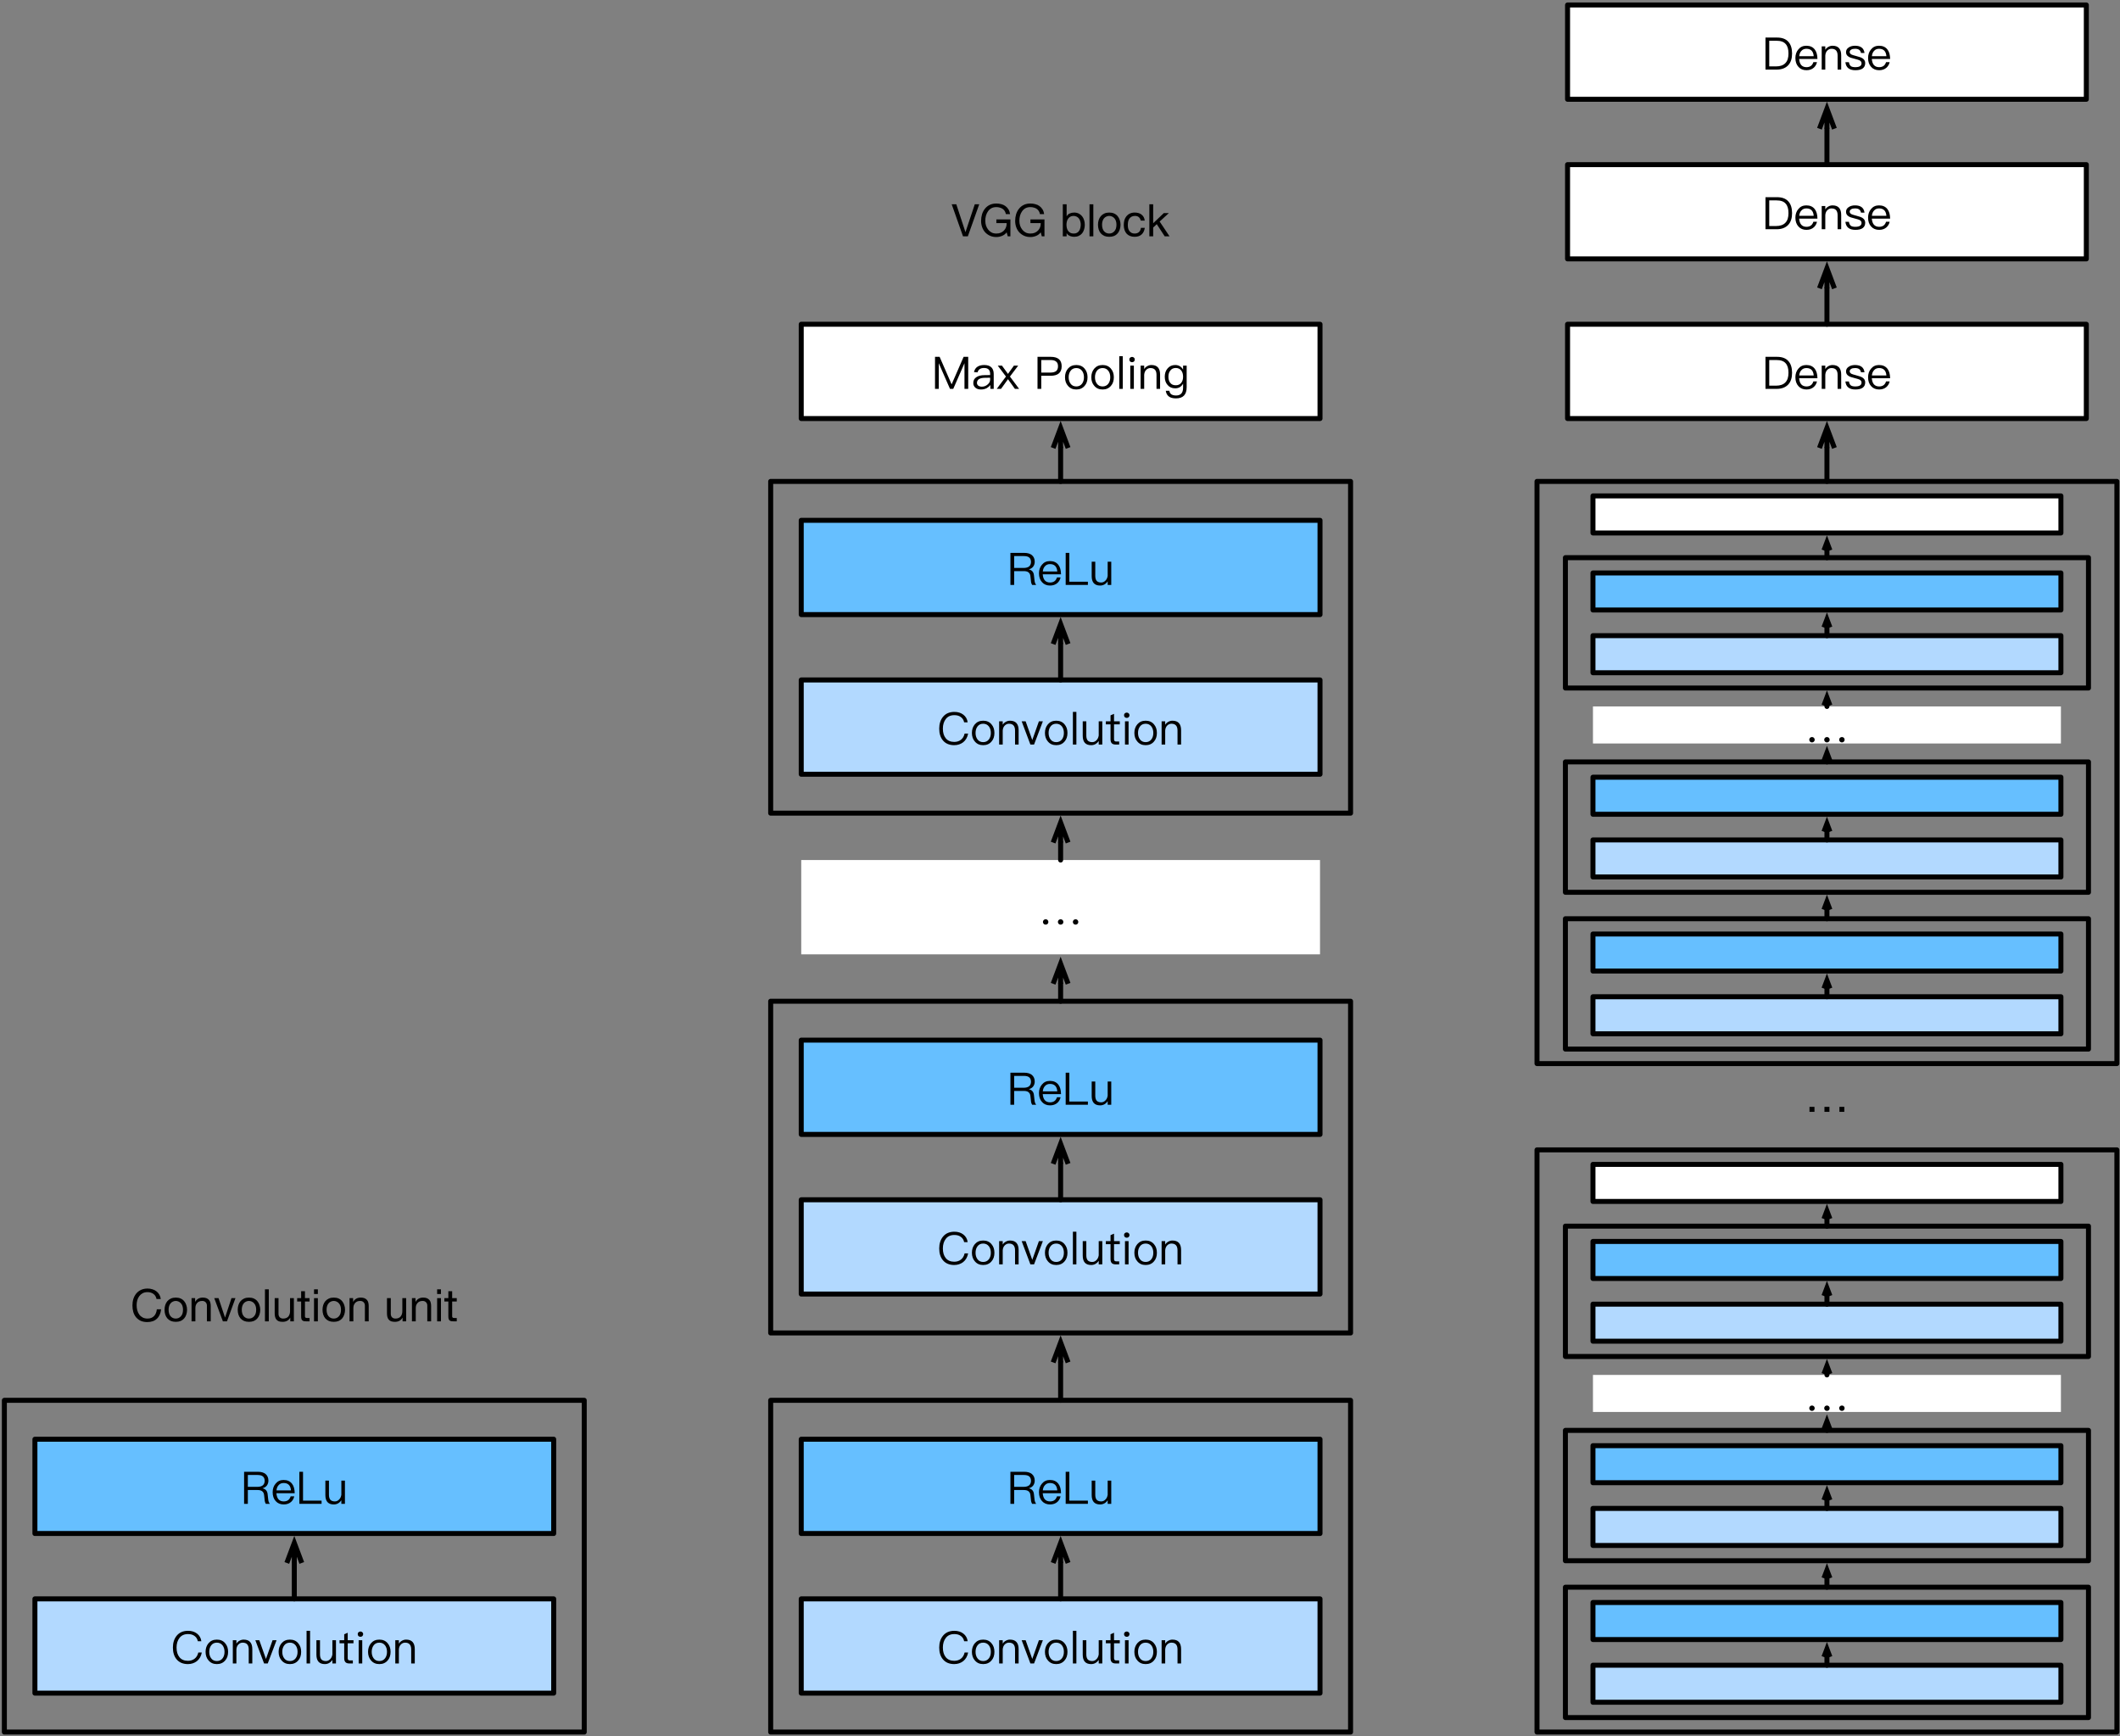 <svg xmlns="http://www.w3.org/2000/svg" xmlns:xlink="http://www.w3.org/1999/xlink" width="425pt" height="464" version="1.1" viewBox="0 0 425 348"><rect x="0" y="0" width="425" height="348" fill="#808080" stroke="none"/><defs><g><symbol id="glyph0-0" overflow="visible"><path stroke="none"/></symbol><symbol id="glyph0-1" overflow="visible"><path stroke="none" d="M 3.422 -6.547 C 2.438 -6.547 1.656 -6.219 1.109 -5.531 C 0.625 -4.922 0.375 -4.141 0.375 -3.188 C 0.375 -2.234 0.609 -1.453 1.094 -0.859 C 1.625 -0.203 2.391 0.125 3.391 0.125 C 4.078 0.125 4.672 -0.078 5.172 -0.453 C 5.703 -0.875 6.031 -1.453 6.172 -2.203 L 5.469 -2.203 C 5.344 -1.641 5.078 -1.219 4.703 -0.938 C 4.344 -0.672 3.906 -0.531 3.391 -0.531 C 2.641 -0.531 2.062 -0.781 1.672 -1.281 C 1.297 -1.75 1.109 -2.391 1.109 -3.188 C 1.109 -3.984 1.312 -4.625 1.688 -5.109 C 2.094 -5.641 2.656 -5.891 3.406 -5.891 C 3.922 -5.891 4.344 -5.781 4.688 -5.531 C 5.047 -5.281 5.281 -4.922 5.375 -4.453 L 6.078 -4.453 C 6 -5.094 5.703 -5.609 5.219 -5.984 C 4.734 -6.359 4.125 -6.547 3.422 -6.547 Z M 3.422 -6.547"/></symbol><symbol id="glyph0-2" overflow="visible"><path stroke="none" d="M 2.641 -4.781 C 1.938 -4.781 1.391 -4.547 0.969 -4.062 C 0.578 -3.594 0.375 -3.031 0.375 -2.328 C 0.375 -1.625 0.578 -1.047 0.969 -0.609 C 1.391 -0.109 1.938 0.125 2.641 0.125 C 3.328 0.125 3.891 -0.109 4.312 -0.609 C 4.703 -1.047 4.891 -1.625 4.891 -2.328 C 4.891 -3.031 4.703 -3.594 4.297 -4.062 C 3.891 -4.547 3.328 -4.781 2.641 -4.781 Z M 2.641 -4.172 C 3.125 -4.172 3.516 -3.984 3.797 -3.609 C 4.047 -3.266 4.172 -2.844 4.172 -2.328 C 4.172 -1.812 4.047 -1.391 3.797 -1.047 C 3.516 -0.672 3.125 -0.484 2.641 -0.484 C 2.141 -0.484 1.75 -0.672 1.484 -1.047 C 1.234 -1.391 1.109 -1.812 1.109 -2.328 C 1.109 -2.844 1.234 -3.266 1.484 -3.609 C 1.75 -3.984 2.141 -4.172 2.641 -4.172 Z M 2.641 -4.172"/></symbol><symbol id="glyph0-3" overflow="visible"><path stroke="none" d="M 2.734 -4.781 C 2.438 -4.781 2.156 -4.703 1.906 -4.562 C 1.641 -4.422 1.438 -4.234 1.281 -3.969 L 1.281 -4.656 L 0.562 -4.656 L 0.562 0 L 1.281 0 L 1.281 -2.812 C 1.312 -3.234 1.438 -3.562 1.688 -3.812 C 1.922 -4.047 2.203 -4.172 2.531 -4.172 C 3.344 -4.172 3.75 -3.719 3.75 -2.812 L 3.75 0 L 4.469 0 L 4.469 -2.859 C 4.469 -4.141 3.891 -4.781 2.734 -4.781 Z M 2.734 -4.781"/></symbol><symbol id="glyph0-4" overflow="visible"><path stroke="none" d="M 0.047 -4.656 L 1.797 0 L 2.531 0 L 4.297 -4.656 L 3.5 -4.656 L 2.172 -0.906 L 0.844 -4.656 Z M 0.047 -4.656"/></symbol><symbol id="glyph0-5" overflow="visible"><path stroke="none" d="M 0.703 -6.547 L 0.703 0 L 1.406 0 L 1.406 -6.547 Z M 0.703 -6.547"/></symbol><symbol id="glyph0-6" overflow="visible"><path stroke="none" d="M 0.562 -4.656 L 0.562 -1.766 C 0.562 -0.516 1.109 0.125 2.25 0.125 C 2.875 0.125 3.391 -0.156 3.766 -0.719 L 3.766 0 L 4.484 0 L 4.484 -4.656 L 3.766 -4.656 L 3.766 -1.812 C 3.703 -1.422 3.562 -1.094 3.297 -0.844 C 3.062 -0.609 2.781 -0.484 2.469 -0.484 C 2.047 -0.484 1.75 -0.609 1.562 -0.812 C 1.375 -1.031 1.281 -1.375 1.281 -1.812 L 1.281 -4.656 Z M 0.562 -4.656"/></symbol><symbol id="glyph0-7" overflow="visible"><path stroke="none" d="M 1.797 -6.156 L 1.094 -5.859 L 1.094 -4.656 L 0.156 -4.656 L 0.156 -4.047 L 1.094 -4.047 L 1.094 -1.094 C 1.094 -0.734 1.156 -0.484 1.312 -0.297 C 1.469 -0.094 1.75 0 2.141 0 L 2.828 0 L 2.828 -0.609 L 2.234 -0.609 C 2.078 -0.609 1.969 -0.641 1.906 -0.719 C 1.828 -0.797 1.797 -0.922 1.797 -1.094 L 1.797 -4.047 L 2.953 -4.047 L 2.953 -4.656 L 1.797 -4.656 Z M 1.797 -6.156"/></symbol><symbol id="glyph0-8" overflow="visible"><path stroke="none" d="M 1.156 -6.406 C 1 -6.406 0.875 -6.359 0.766 -6.25 C 0.656 -6.172 0.609 -6.031 0.609 -5.875 C 0.609 -5.719 0.656 -5.594 0.766 -5.484 C 0.875 -5.391 1 -5.344 1.156 -5.344 C 1.312 -5.344 1.438 -5.391 1.531 -5.484 C 1.641 -5.594 1.703 -5.719 1.703 -5.875 C 1.703 -6.031 1.641 -6.172 1.531 -6.25 C 1.438 -6.359 1.312 -6.406 1.156 -6.406 Z M 0.797 -4.656 L 0.797 0 L 1.516 0 L 1.516 -4.656 Z M 0.797 -4.656"/></symbol><symbol id="glyph0-9" overflow="visible"><path stroke="none" d="M 0.641 -6.422 L 0.641 0 L 1.391 0 L 1.391 -2.766 L 3.328 -2.766 C 3.734 -2.766 4.047 -2.688 4.25 -2.531 C 4.484 -2.359 4.625 -2.094 4.656 -1.703 L 4.75 -0.859 C 4.766 -0.5 4.859 -0.219 5 0 L 5.812 0 C 5.609 -0.234 5.5 -0.547 5.469 -0.938 L 5.359 -1.938 C 5.297 -2.578 4.953 -2.969 4.344 -3.109 L 4.344 -3.125 C 4.703 -3.219 5 -3.391 5.219 -3.688 C 5.406 -3.953 5.516 -4.281 5.516 -4.641 C 5.516 -5.234 5.312 -5.672 4.938 -5.984 C 4.562 -6.281 4.062 -6.422 3.422 -6.422 Z M 1.391 -5.781 L 3.328 -5.781 C 3.828 -5.781 4.188 -5.688 4.422 -5.484 C 4.641 -5.297 4.766 -5 4.766 -4.609 C 4.766 -4.234 4.641 -3.938 4.422 -3.734 C 4.172 -3.516 3.797 -3.406 3.328 -3.406 L 1.391 -3.406 Z M 1.391 -5.781"/></symbol><symbol id="glyph0-10" overflow="visible"><path stroke="none" d="M 2.469 -4.781 C 1.797 -4.781 1.266 -4.531 0.875 -4.047 C 0.484 -3.594 0.281 -3.016 0.281 -2.328 C 0.281 -1.578 0.484 -0.984 0.906 -0.531 C 1.297 -0.094 1.844 0.125 2.5 0.125 C 3.109 0.125 3.594 -0.047 3.984 -0.391 C 4.297 -0.688 4.516 -1.047 4.609 -1.5 L 3.891 -1.5 C 3.781 -1.172 3.625 -0.922 3.422 -0.766 C 3.188 -0.578 2.875 -0.484 2.5 -0.484 C 2.062 -0.484 1.703 -0.625 1.453 -0.906 C 1.203 -1.203 1.078 -1.609 1.031 -2.125 L 4.703 -2.125 C 4.688 -2.938 4.516 -3.578 4.172 -4.016 C 3.781 -4.531 3.219 -4.781 2.469 -4.781 Z M 2.5 -4.172 C 3.375 -4.172 3.875 -3.688 3.953 -2.688 L 1.047 -2.688 C 1.094 -3.141 1.234 -3.5 1.5 -3.766 C 1.75 -4.047 2.078 -4.172 2.5 -4.172 Z M 2.5 -4.172"/></symbol><symbol id="glyph0-11" overflow="visible"><path stroke="none" d="M 0.641 -6.422 L 0.641 0 L 5.094 0 L 5.094 -0.641 L 1.375 -0.641 L 1.375 -6.422 Z M 0.641 -6.422"/></symbol><symbol id="glyph0-12" overflow="visible"><path stroke="none" d="M 1.5 -1.078 C 1.344 -1.078 1.219 -1.031 1.109 -0.922 C 1.016 -0.812 0.953 -0.688 0.953 -0.547 C 0.953 -0.391 1.016 -0.266 1.109 -0.156 C 1.219 -0.047 1.344 0 1.5 0 C 1.641 0 1.781 -0.047 1.891 -0.156 C 1.984 -0.25 2.047 -0.375 2.047 -0.547 C 2.047 -0.688 1.984 -0.812 1.891 -0.922 C 1.781 -1.031 1.656 -1.078 1.5 -1.078 Z M 4.5 -1.078 C 4.344 -1.078 4.219 -1.031 4.109 -0.922 C 4 -0.812 3.953 -0.688 3.953 -0.547 C 3.953 -0.391 4 -0.266 4.109 -0.156 C 4.219 -0.047 4.344 0 4.5 0 C 4.656 0 4.781 -0.047 4.891 -0.156 C 5 -0.25 5.047 -0.375 5.047 -0.547 C 5.047 -0.688 5 -0.812 4.891 -0.922 C 4.781 -1.031 4.656 -1.078 4.5 -1.078 Z M 7.5 -1.078 C 7.344 -1.078 7.219 -1.031 7.109 -0.922 C 7 -0.812 6.953 -0.688 6.953 -0.547 C 6.953 -0.391 7 -0.266 7.109 -0.156 C 7.219 -0.047 7.344 0 7.5 0 C 7.656 0 7.781 -0.047 7.891 -0.156 C 7.984 -0.25 8.047 -0.375 8.047 -0.547 C 8.047 -0.688 7.984 -0.812 7.891 -0.922 C 7.781 -1.031 7.656 -1.078 7.5 -1.078 Z M 7.5 -1.078"/></symbol><symbol id="glyph0-13" overflow="visible"><path stroke="none" d="M 0.641 -6.422 L 0.641 0 L 1.391 0 L 1.391 -5.109 L 1.406 -5.109 L 3.641 0 L 4.297 0 L 6.531 -5.109 L 6.547 -5.109 L 6.547 0 L 7.297 0 L 7.297 -6.422 L 6.375 -6.422 L 3.984 -0.938 L 3.953 -0.938 L 1.562 -6.422 Z M 0.641 -6.422"/></symbol><symbol id="glyph0-14" overflow="visible"><path stroke="none" d="M 2.578 -4.781 C 2.031 -4.781 1.578 -4.672 1.234 -4.453 C 0.859 -4.219 0.625 -3.859 0.516 -3.359 L 1.234 -3.312 C 1.312 -3.609 1.453 -3.828 1.703 -3.984 C 1.922 -4.125 2.203 -4.188 2.531 -4.188 C 3.344 -4.188 3.75 -3.797 3.75 -3.016 L 3.75 -2.766 L 2.641 -2.75 C 1.938 -2.75 1.391 -2.609 1.016 -2.359 C 0.578 -2.094 0.375 -1.688 0.375 -1.156 C 0.375 -0.781 0.516 -0.469 0.812 -0.219 C 1.094 0.016 1.453 0.125 1.922 0.125 C 2.359 0.125 2.75 0.031 3.094 -0.156 C 3.375 -0.328 3.625 -0.531 3.797 -0.781 L 3.797 0 L 4.469 0 L 4.469 -2.984 C 4.469 -3.531 4.328 -3.953 4.062 -4.25 C 3.734 -4.609 3.25 -4.781 2.578 -4.781 Z M 3.75 -2.234 L 3.75 -1.844 C 3.75 -1.469 3.578 -1.156 3.25 -0.875 C 2.906 -0.578 2.516 -0.438 2.078 -0.438 C 1.797 -0.438 1.562 -0.516 1.375 -0.641 C 1.203 -0.797 1.109 -0.969 1.109 -1.172 C 1.109 -1.859 1.641 -2.203 2.688 -2.219 Z M 3.75 -2.234"/></symbol><symbol id="glyph0-15" overflow="visible"><path stroke="none" d="M 0.25 -4.656 L 1.891 -2.469 L 0.047 0 L 0.906 0 L 2.297 -1.938 L 3.688 0 L 4.531 0 L 2.688 -2.469 L 4.344 -4.656 L 3.484 -4.656 L 2.297 -3 L 1.094 -4.656 Z M 0.25 -4.656"/></symbol><symbol id="glyph0-16" overflow="visible"><path stroke="none"/></symbol><symbol id="glyph0-17" overflow="visible"><path stroke="none" d="M 0.641 -6.422 L 0.641 0 L 1.391 0 L 1.391 -2.625 L 3.266 -2.625 C 4.75 -2.625 5.484 -3.266 5.484 -4.531 C 5.484 -5.797 4.75 -6.422 3.281 -6.422 Z M 1.391 -5.781 L 3.234 -5.781 C 3.75 -5.781 4.125 -5.688 4.375 -5.469 C 4.625 -5.281 4.75 -4.969 4.75 -4.531 C 4.75 -4.109 4.625 -3.781 4.391 -3.578 C 4.125 -3.375 3.75 -3.266 3.234 -3.266 L 1.391 -3.266 Z M 1.391 -5.781"/></symbol><symbol id="glyph0-18" overflow="visible"><path stroke="none" d="M 2.469 -4.781 C 1.828 -4.781 1.312 -4.547 0.938 -4.094 C 0.562 -3.656 0.375 -3.109 0.375 -2.438 C 0.375 -1.75 0.562 -1.203 0.938 -0.781 C 1.312 -0.328 1.828 -0.109 2.469 -0.109 C 3.172 -0.109 3.703 -0.422 4.047 -1.047 L 4.047 -0.219 C 4.047 0.797 3.578 1.328 2.641 1.328 C 2.219 1.328 1.906 1.234 1.688 1.094 C 1.484 0.938 1.344 0.719 1.297 0.391 L 0.578 0.391 C 0.656 0.906 0.859 1.281 1.203 1.531 C 1.516 1.781 2 1.906 2.641 1.906 C 4.047 1.906 4.766 1.156 4.766 -0.328 L 4.766 -4.656 L 4.047 -4.656 L 4.047 -3.859 C 3.703 -4.469 3.172 -4.781 2.469 -4.781 Z M 2.578 -4.188 C 3.047 -4.188 3.406 -4.016 3.672 -3.688 C 3.922 -3.375 4.047 -2.953 4.047 -2.438 C 4.047 -1.922 3.922 -1.516 3.672 -1.203 C 3.406 -0.875 3.047 -0.719 2.578 -0.719 C 2.062 -0.719 1.703 -0.891 1.453 -1.234 C 1.219 -1.531 1.109 -1.938 1.109 -2.438 C 1.109 -2.953 1.234 -3.375 1.5 -3.688 C 1.75 -4.016 2.109 -4.188 2.578 -4.188 Z M 2.578 -4.188"/></symbol><symbol id="glyph0-19" overflow="visible"><path stroke="none" d="M 0.641 -6.422 L 0.641 0 L 2.875 0 C 3.891 0 4.656 -0.297 5.203 -0.875 C 5.719 -1.438 5.969 -2.219 5.969 -3.219 C 5.969 -4.219 5.734 -5 5.25 -5.547 C 4.734 -6.141 3.969 -6.422 2.953 -6.422 Z M 1.391 -5.781 L 2.828 -5.781 C 3.688 -5.781 4.297 -5.578 4.688 -5.125 C 5.062 -4.719 5.25 -4.078 5.25 -3.219 C 5.25 -2.375 5.047 -1.734 4.641 -1.312 C 4.219 -0.859 3.594 -0.641 2.75 -0.641 L 1.391 -0.641 Z M 1.391 -5.781"/></symbol><symbol id="glyph0-20" overflow="visible"><path stroke="none" d="M 2.203 -4.781 C 1.688 -4.781 1.25 -4.656 0.922 -4.422 C 0.578 -4.188 0.406 -3.891 0.406 -3.484 C 0.406 -3.094 0.578 -2.797 0.938 -2.578 C 1.156 -2.438 1.531 -2.297 2.094 -2.172 C 2.594 -2.047 2.922 -1.938 3.078 -1.875 C 3.359 -1.734 3.516 -1.531 3.516 -1.266 C 3.516 -0.75 3.094 -0.484 2.266 -0.484 C 1.875 -0.484 1.578 -0.547 1.375 -0.688 C 1.172 -0.859 1.047 -1.109 0.984 -1.484 L 0.281 -1.484 C 0.391 -0.406 1.062 0.125 2.281 0.125 C 3.594 0.125 4.25 -0.359 4.25 -1.312 C 4.25 -1.719 4.062 -2.031 3.703 -2.266 C 3.453 -2.422 3.062 -2.562 2.5 -2.703 C 2.031 -2.828 1.703 -2.922 1.531 -3 C 1.266 -3.141 1.141 -3.312 1.141 -3.516 C 1.141 -3.719 1.234 -3.875 1.438 -4 C 1.625 -4.125 1.875 -4.172 2.203 -4.172 C 2.562 -4.172 2.859 -4.109 3.047 -3.953 C 3.234 -3.828 3.344 -3.625 3.406 -3.328 L 4.109 -3.328 C 3.984 -4.297 3.359 -4.781 2.203 -4.781 Z M 2.203 -4.781"/></symbol><symbol id="glyph1-0" overflow="visible"><path stroke="none" d="M 3.688 -6 L 0.922 -6 L 0.922 -0.422 L 3.688 -0.422 Z M 4.141 -6.406 L 4.141 -0.016 L 0.453 -0.016 L 0.453 -6.406 Z M 4.141 -6.406"/></symbol><symbol id="glyph1-1" overflow="visible"><path stroke="none" d="M 5.219 -4.484 L 6.078 -4.484 C 6.023 -4.828 5.922 -5.129 5.766 -5.391 C 5.609 -5.648 5.41 -5.867 5.172 -6.047 C 4.941 -6.223 4.676 -6.352 4.375 -6.438 C 4.082 -6.531 3.766 -6.578 3.422 -6.578 C 2.93 -6.578 2.492 -6.488 2.109 -6.312 C 1.734 -6.133 1.414 -5.891 1.156 -5.578 C 0.906 -5.273 0.711 -4.914 0.578 -4.5 C 0.453 -4.094 0.391 -3.656 0.391 -3.188 C 0.391 -2.727 0.445 -2.289 0.562 -1.875 C 0.688 -1.469 0.875 -1.113 1.125 -0.812 C 1.375 -0.52 1.68 -0.285 2.047 -0.109 C 2.422 0.055 2.859 0.141 3.359 0.141 C 4.18 0.141 4.828 -0.082 5.297 -0.531 C 5.773 -0.977 6.055 -1.609 6.141 -2.422 L 5.281 -2.422 C 5.258 -2.16 5.203 -1.914 5.109 -1.688 C 5.023 -1.457 4.906 -1.258 4.75 -1.094 C 4.594 -0.926 4.406 -0.797 4.188 -0.703 C 3.969 -0.609 3.711 -0.562 3.422 -0.562 C 3.047 -0.562 2.719 -0.633 2.438 -0.781 C 2.164 -0.926 1.941 -1.117 1.766 -1.359 C 1.586 -1.609 1.453 -1.895 1.359 -2.219 C 1.273 -2.539 1.234 -2.891 1.234 -3.266 C 1.234 -3.598 1.273 -3.922 1.359 -4.234 C 1.453 -4.547 1.586 -4.82 1.766 -5.062 C 1.941 -5.301 2.164 -5.492 2.438 -5.641 C 2.707 -5.785 3.035 -5.859 3.422 -5.859 C 3.867 -5.859 4.254 -5.742 4.578 -5.516 C 4.91 -5.285 5.125 -4.941 5.219 -4.484 Z M 5.219 -4.484"/></symbol><symbol id="glyph1-2" overflow="visible"><path stroke="none" d="M 1.141 -2.328 C 1.141 -2.609 1.176 -2.859 1.25 -3.078 C 1.32 -3.297 1.422 -3.477 1.547 -3.625 C 1.68 -3.781 1.836 -3.895 2.016 -3.969 C 2.191 -4.051 2.379 -4.094 2.578 -4.094 C 2.773 -4.094 2.961 -4.051 3.141 -3.969 C 3.316 -3.895 3.473 -3.781 3.609 -3.625 C 3.742 -3.477 3.848 -3.297 3.922 -3.078 C 3.992 -2.859 4.031 -2.609 4.031 -2.328 C 4.031 -2.047 3.992 -1.789 3.922 -1.562 C 3.848 -1.344 3.742 -1.16 3.609 -1.016 C 3.473 -0.867 3.316 -0.754 3.141 -0.672 C 2.961 -0.598 2.773 -0.562 2.578 -0.562 C 2.379 -0.562 2.191 -0.598 2.016 -0.672 C 1.836 -0.754 1.68 -0.867 1.547 -1.016 C 1.422 -1.16 1.32 -1.344 1.25 -1.562 C 1.176 -1.789 1.141 -2.047 1.141 -2.328 Z M 0.328 -2.328 C 0.328 -1.984 0.375 -1.66 0.469 -1.359 C 0.562 -1.066 0.703 -0.812 0.891 -0.594 C 1.086 -0.375 1.328 -0.203 1.609 -0.078 C 1.891 0.035 2.211 0.094 2.578 0.094 C 2.953 0.094 3.281 0.035 3.562 -0.078 C 3.844 -0.203 4.078 -0.375 4.266 -0.594 C 4.453 -0.812 4.594 -1.066 4.688 -1.359 C 4.789 -1.66 4.844 -1.984 4.844 -2.328 C 4.844 -2.66 4.789 -2.973 4.688 -3.266 C 4.594 -3.566 4.453 -3.828 4.266 -4.047 C 4.078 -4.273 3.844 -4.453 3.562 -4.578 C 3.281 -4.703 2.953 -4.766 2.578 -4.766 C 2.211 -4.766 1.891 -4.703 1.609 -4.578 C 1.328 -4.453 1.086 -4.273 0.891 -4.047 C 0.703 -3.828 0.562 -3.566 0.469 -3.266 C 0.375 -2.973 0.328 -2.66 0.328 -2.328 Z M 0.328 -2.328"/></symbol><symbol id="glyph1-3" overflow="visible"><path stroke="none" d="M 0.578 -4.656 L 0.578 0 L 1.344 0 L 1.344 -2.625 C 1.344 -2.832 1.367 -3.023 1.422 -3.203 C 1.484 -3.379 1.57 -3.535 1.688 -3.672 C 1.801 -3.805 1.941 -3.91 2.109 -3.984 C 2.273 -4.055 2.477 -4.094 2.719 -4.094 C 3.008 -4.094 3.238 -4.004 3.406 -3.828 C 3.57 -3.66 3.656 -3.438 3.656 -3.156 L 3.656 0 L 4.422 0 L 4.422 -3.062 C 4.422 -3.312 4.395 -3.539 4.344 -3.75 C 4.301 -3.957 4.211 -4.133 4.078 -4.281 C 3.953 -4.438 3.785 -4.555 3.578 -4.641 C 3.379 -4.723 3.129 -4.766 2.828 -4.766 C 2.141 -4.766 1.633 -4.484 1.312 -3.922 L 1.297 -3.922 L 1.297 -4.656 Z M 0.578 -4.656"/></symbol><symbol id="glyph1-4" overflow="visible"><path stroke="none" d="M 2.672 0 L 4.375 -4.656 L 3.578 -4.656 L 2.297 -0.781 L 2.281 -0.781 L 0.984 -4.656 L 0.125 -4.656 L 1.859 0 Z M 2.672 0"/></symbol><symbol id="glyph1-5" overflow="visible"><path stroke="none" d="M 0.625 -6.422 L 0.625 0 L 1.391 0 L 1.391 -6.422 Z M 0.625 -6.422"/></symbol><symbol id="glyph1-6" overflow="visible"><path stroke="none" d="M 4.422 0 L 4.422 -4.656 L 3.656 -4.656 L 3.656 -2.031 C 3.656 -1.812 3.625 -1.613 3.562 -1.438 C 3.508 -1.258 3.426 -1.102 3.312 -0.969 C 3.207 -0.844 3.066 -0.742 2.891 -0.672 C 2.723 -0.598 2.52 -0.562 2.281 -0.562 C 1.988 -0.562 1.758 -0.645 1.594 -0.812 C 1.426 -0.988 1.344 -1.219 1.344 -1.5 L 1.344 -4.656 L 0.578 -4.656 L 0.578 -1.594 C 0.578 -1.344 0.602 -1.113 0.656 -0.906 C 0.707 -0.695 0.797 -0.516 0.922 -0.359 C 1.047 -0.211 1.207 -0.098 1.406 -0.016 C 1.613 0.055 1.867 0.094 2.172 0.094 C 2.516 0.094 2.812 0.023 3.062 -0.109 C 3.32 -0.242 3.531 -0.453 3.688 -0.734 L 3.703 -0.734 L 3.703 0 Z M 4.422 0"/></symbol><symbol id="glyph1-7" overflow="visible"><path stroke="none" d="M 1.641 -4.656 L 1.641 -6.047 L 0.875 -6.047 L 0.875 -4.656 L 0.078 -4.656 L 0.078 -3.984 L 0.875 -3.984 L 0.875 -1.016 C 0.875 -0.797 0.895 -0.617 0.938 -0.484 C 0.977 -0.359 1.039 -0.258 1.125 -0.188 C 1.219 -0.113 1.332 -0.062 1.469 -0.031 C 1.613 -0.008 1.785 0 1.984 0 L 2.562 0 L 2.562 -0.672 L 2.219 -0.672 C 2.094 -0.672 1.992 -0.676 1.922 -0.688 C 1.848 -0.695 1.789 -0.719 1.75 -0.75 C 1.707 -0.781 1.676 -0.82 1.656 -0.875 C 1.645 -0.926 1.641 -1 1.641 -1.094 L 1.641 -3.984 L 2.562 -3.984 L 2.562 -4.656 Z M 1.641 -4.656"/></symbol><symbol id="glyph1-8" overflow="visible"><path stroke="none" d="M 1.391 -5.484 L 1.391 -6.422 L 0.625 -6.422 L 0.625 -5.484 Z M 0.625 -4.656 L 0.625 0 L 1.391 0 L 1.391 -4.656 Z M 0.625 -4.656"/></symbol><symbol id="glyph1-9" overflow="visible"><path stroke="none"/></symbol><symbol id="glyph1-10" overflow="visible"><path stroke="none" d="M 3.234 0 L 5.516 -6.422 L 4.625 -6.422 L 2.766 -0.859 L 2.75 -0.859 L 0.922 -6.422 L 0 -6.422 L 2.266 0 Z M 3.234 0"/></symbol><symbol id="glyph1-11" overflow="visible"><path stroke="none" d="M 5.516 -0.797 L 5.734 0 L 6.266 0 L 6.266 -3.391 L 3.453 -3.391 L 3.453 -2.656 L 5.516 -2.656 C 5.523 -2.363 5.484 -2.086 5.391 -1.828 C 5.297 -1.578 5.16 -1.359 4.984 -1.172 C 4.805 -0.984 4.586 -0.832 4.328 -0.719 C 4.078 -0.613 3.785 -0.562 3.453 -0.562 C 3.086 -0.562 2.77 -0.629 2.5 -0.766 C 2.227 -0.91 2 -1.102 1.812 -1.344 C 1.625 -1.582 1.477 -1.852 1.375 -2.156 C 1.281 -2.469 1.234 -2.789 1.234 -3.125 C 1.234 -3.469 1.273 -3.801 1.359 -4.125 C 1.453 -4.457 1.586 -4.75 1.766 -5 C 1.941 -5.258 2.164 -5.469 2.438 -5.625 C 2.719 -5.781 3.055 -5.859 3.453 -5.859 C 3.691 -5.859 3.914 -5.828 4.125 -5.766 C 4.344 -5.711 4.535 -5.629 4.703 -5.516 C 4.867 -5.398 5.008 -5.254 5.125 -5.078 C 5.238 -4.898 5.316 -4.691 5.359 -4.453 L 6.203 -4.453 C 6.148 -4.828 6.039 -5.145 5.875 -5.406 C 5.707 -5.676 5.5 -5.898 5.25 -6.078 C 5.008 -6.254 4.734 -6.379 4.422 -6.453 C 4.117 -6.535 3.797 -6.578 3.453 -6.578 C 2.941 -6.578 2.492 -6.484 2.109 -6.297 C 1.723 -6.109 1.406 -5.852 1.156 -5.531 C 0.906 -5.219 0.711 -4.848 0.578 -4.422 C 0.453 -3.992 0.391 -3.551 0.391 -3.094 C 0.391 -2.664 0.457 -2.254 0.594 -1.859 C 0.727 -1.473 0.926 -1.129 1.188 -0.828 C 1.457 -0.535 1.781 -0.301 2.156 -0.125 C 2.539 0.051 2.973 0.141 3.453 0.141 C 3.828 0.141 4.195 0.066 4.562 -0.078 C 4.938 -0.223 5.254 -0.461 5.516 -0.797 Z M 5.516 -0.797"/></symbol><symbol id="glyph1-12" overflow="visible"><path stroke="none" d="M 0.609 -6.422 L 0.609 0 L 1.375 0 L 1.375 -0.625 L 1.391 -0.625 C 1.473 -0.477 1.57 -0.359 1.688 -0.266 C 1.812 -0.18 1.941 -0.109 2.078 -0.047 C 2.223 0.004 2.363 0.039 2.5 0.062 C 2.645 0.082 2.773 0.094 2.891 0.094 C 3.242 0.094 3.551 0.031 3.812 -0.094 C 4.082 -0.219 4.305 -0.391 4.484 -0.609 C 4.66 -0.828 4.789 -1.082 4.875 -1.375 C 4.969 -1.664 5.016 -1.977 5.016 -2.312 C 5.016 -2.645 4.969 -2.957 4.875 -3.25 C 4.789 -3.539 4.66 -3.797 4.484 -4.016 C 4.305 -4.242 4.082 -4.426 3.812 -4.562 C 3.539 -4.695 3.227 -4.766 2.875 -4.766 C 2.551 -4.766 2.254 -4.703 1.984 -4.578 C 1.711 -4.461 1.516 -4.273 1.391 -4.016 L 1.375 -4.016 L 1.375 -6.422 Z M 4.203 -2.359 C 4.203 -2.141 4.176 -1.922 4.125 -1.703 C 4.082 -1.484 4.004 -1.289 3.891 -1.125 C 3.785 -0.957 3.645 -0.82 3.469 -0.719 C 3.289 -0.613 3.07 -0.562 2.812 -0.562 C 2.539 -0.562 2.312 -0.609 2.125 -0.703 C 1.945 -0.805 1.797 -0.938 1.672 -1.094 C 1.555 -1.258 1.473 -1.445 1.422 -1.656 C 1.367 -1.875 1.344 -2.098 1.344 -2.328 C 1.344 -2.547 1.367 -2.758 1.422 -2.969 C 1.473 -3.176 1.555 -3.363 1.672 -3.531 C 1.785 -3.695 1.93 -3.832 2.109 -3.938 C 2.285 -4.039 2.504 -4.094 2.766 -4.094 C 3.004 -4.094 3.219 -4.039 3.406 -3.938 C 3.594 -3.844 3.742 -3.711 3.859 -3.547 C 3.973 -3.391 4.055 -3.207 4.109 -3 C 4.172 -2.789 4.203 -2.578 4.203 -2.359 Z M 4.203 -2.359"/></symbol><symbol id="glyph1-13" overflow="visible"><path stroke="none" d="M 3.734 -3.156 L 4.531 -3.156 C 4.5 -3.438 4.426 -3.676 4.312 -3.875 C 4.195 -4.07 4.051 -4.238 3.875 -4.375 C 3.695 -4.508 3.492 -4.609 3.266 -4.672 C 3.035 -4.734 2.785 -4.766 2.516 -4.766 C 2.148 -4.766 1.828 -4.695 1.547 -4.562 C 1.273 -4.438 1.047 -4.258 0.859 -4.031 C 0.68 -3.812 0.547 -3.551 0.453 -3.25 C 0.367 -2.945 0.328 -2.617 0.328 -2.266 C 0.328 -1.922 0.375 -1.602 0.469 -1.312 C 0.562 -1.02 0.695 -0.77 0.875 -0.562 C 1.062 -0.352 1.289 -0.191 1.562 -0.078 C 1.832 0.035 2.145 0.094 2.5 0.094 C 3.094 0.094 3.562 -0.062 3.906 -0.375 C 4.25 -0.688 4.461 -1.129 4.547 -1.703 L 3.766 -1.703 C 3.723 -1.336 3.594 -1.055 3.375 -0.859 C 3.164 -0.66 2.875 -0.562 2.5 -0.562 C 2.258 -0.562 2.051 -0.609 1.875 -0.703 C 1.695 -0.805 1.551 -0.938 1.438 -1.094 C 1.332 -1.25 1.254 -1.426 1.203 -1.625 C 1.16 -1.832 1.141 -2.047 1.141 -2.266 C 1.141 -2.504 1.16 -2.734 1.203 -2.953 C 1.254 -3.172 1.332 -3.363 1.438 -3.531 C 1.551 -3.695 1.703 -3.832 1.891 -3.938 C 2.078 -4.039 2.305 -4.094 2.578 -4.094 C 2.898 -4.094 3.156 -4.008 3.344 -3.844 C 3.539 -3.676 3.672 -3.445 3.734 -3.156 Z M 3.734 -3.156"/></symbol><symbol id="glyph1-14" overflow="visible"><path stroke="none" d="M 0.625 -6.422 L 0.625 0 L 1.391 0 L 1.391 -1.766 L 2.109 -2.438 L 3.703 0 L 4.672 0 L 2.688 -2.969 L 4.531 -4.656 L 3.516 -4.656 L 1.391 -2.625 L 1.391 -6.422 Z M 0.625 -6.422"/></symbol><symbol id="glyph1-15" overflow="visible"><path stroke="none" d="M 7 -1 L 7 0 L 7.984 0 L 7.984 -1 Z M 4 -1 L 4 0 L 5 0 L 5 -1 Z M 1 -1 L 1 0 L 2 0 L 2 -1 Z M 1 -1"/></symbol></g></defs><g id="surface1"><path fill="#B2D9FF" fill-opacity="1" fill-rule="nonzero" stroke="#000" stroke-linecap="round" stroke-linejoin="round" stroke-miterlimit="10" stroke-opacity="1" stroke-width="1" d="M 158 496.5 L 262 496.5 L 262 515.398 L 158 515.398 Z M 158 496.5" transform="matrix(1,0,0,1,-151,-176)"/><g fill="#000" fill-opacity="1"><use x="34.286" y="333.45" xlink:href="#glyph0-1"/><use x="40.838" y="333.45" xlink:href="#glyph0-2"/><use x="46.112" y="333.45" xlink:href="#glyph0-3"/><use x="51.143" y="333.45" xlink:href="#glyph0-4"/><use x="55.481" y="333.45" xlink:href="#glyph0-2"/><use x="60.755" y="333.45" xlink:href="#glyph0-5"/><use x="62.87" y="333.45" xlink:href="#glyph0-6"/><use x="67.91" y="333.45" xlink:href="#glyph0-7"/><use x="71.105" y="333.45" xlink:href="#glyph0-8"/><use x="73.409" y="333.45" xlink:href="#glyph0-2"/><use x="78.683" y="333.45" xlink:href="#glyph0-3"/></g><path fill="#66BFFF" fill-opacity="1" fill-rule="nonzero" stroke="#000" stroke-linecap="round" stroke-linejoin="round" stroke-miterlimit="10" stroke-opacity="1" stroke-width="1" d="M 158 464.5 L 262 464.5 L 262 483.398 L 158 483.398 Z M 158 464.5" transform="matrix(1,0,0,1,-151,-176)"/><g fill="#000" fill-opacity="1"><use x="48.294" y="301.45" xlink:href="#glyph0-9"/><use x="54.379" y="301.45" xlink:href="#glyph0-10"/><use x="59.373" y="301.45" xlink:href="#glyph0-11"/><use x="64.665" y="301.45" xlink:href="#glyph0-6"/></g><path fill="none" stroke="#000" stroke-linecap="round" stroke-linejoin="round" stroke-miterlimit="10" stroke-opacity="1" stroke-width="1" d="M 210 496.5 L 210 489.301" transform="matrix(1,0,0,1,-151,-176)"/><path fill="none" stroke="#000" stroke-linecap="butt" stroke-linejoin="miter" stroke-miterlimit="10" stroke-opacity="1" stroke-width="1" d="M 210 485.301 L 210 489.301 M 208.5 489.301 L 210 485.301 L 211.5 489.301" transform="matrix(1,0,0,1,-151,-176)"/><path fill="none" stroke="#000" stroke-linecap="round" stroke-linejoin="round" stroke-miterlimit="10" stroke-opacity="1" stroke-width="1" d="M 151.875 456.699 L 268.125 456.699 L 268.125 523.199 L 151.875 523.199 Z M 151.875 456.699" transform="matrix(1,0,0,1,-151,-176)"/><path fill="#B2D9FF" fill-opacity="1" fill-rule="nonzero" stroke="#000" stroke-linecap="round" stroke-linejoin="round" stroke-miterlimit="10" stroke-opacity="1" stroke-width="1" d="M 311.625 496.5 L 415.625 496.5 L 415.625 515.398 L 311.625 515.398 Z M 311.625 496.5" transform="matrix(1,0,0,1,-151,-176)"/><g fill="#000" fill-opacity="1"><use x="187.911" y="333.45" xlink:href="#glyph0-1"/><use x="194.463" y="333.45" xlink:href="#glyph0-2"/><use x="199.737" y="333.45" xlink:href="#glyph0-3"/><use x="204.768" y="333.45" xlink:href="#glyph0-4"/><use x="209.106" y="333.45" xlink:href="#glyph0-2"/><use x="214.38" y="333.45" xlink:href="#glyph0-5"/><use x="216.495" y="333.45" xlink:href="#glyph0-6"/><use x="221.535" y="333.45" xlink:href="#glyph0-7"/><use x="224.73" y="333.45" xlink:href="#glyph0-8"/><use x="227.034" y="333.45" xlink:href="#glyph0-2"/><use x="232.308" y="333.45" xlink:href="#glyph0-3"/></g><path fill="#66BFFF" fill-opacity="1" fill-rule="nonzero" stroke="#000" stroke-linecap="round" stroke-linejoin="round" stroke-miterlimit="10" stroke-opacity="1" stroke-width="1" d="M 311.625 464.5 L 415.625 464.5 L 415.625 483.398 L 311.625 483.398 Z M 311.625 464.5" transform="matrix(1,0,0,1,-151,-176)"/><g fill="#000" fill-opacity="1"><use x="201.919" y="301.45" xlink:href="#glyph0-9"/><use x="208.004" y="301.45" xlink:href="#glyph0-10"/><use x="212.999" y="301.45" xlink:href="#glyph0-11"/><use x="218.291" y="301.45" xlink:href="#glyph0-6"/></g><path fill="none" stroke="#000" stroke-linecap="round" stroke-linejoin="round" stroke-miterlimit="10" stroke-opacity="1" stroke-width="1" d="M 363.625 496.5 L 363.625 489.301" transform="matrix(1,0,0,1,-151,-176)"/><path fill="none" stroke="#000" stroke-linecap="butt" stroke-linejoin="miter" stroke-miterlimit="10" stroke-opacity="1" stroke-width="1" d="M 363.625 485.301 L 363.625 489.301 M 362.125 489.301 L 363.625 485.301 L 365.125 489.301" transform="matrix(1,0,0,1,-151,-176)"/><path fill="none" stroke="#000" stroke-linecap="round" stroke-linejoin="round" stroke-miterlimit="10" stroke-opacity="1" stroke-width="1" d="M 305.5 456.699 L 421.75 456.699 L 421.75 523.199 L 305.5 523.199 Z M 305.5 456.699" transform="matrix(1,0,0,1,-151,-176)"/><path fill="#B2D9FF" fill-opacity="1" fill-rule="nonzero" stroke="#000" stroke-linecap="round" stroke-linejoin="round" stroke-miterlimit="10" stroke-opacity="1" stroke-width="1" d="M 311.625 416.5 L 415.625 416.5 L 415.625 435.398 L 311.625 435.398 Z M 311.625 416.5" transform="matrix(1,0,0,1,-151,-176)"/><g fill="#000" fill-opacity="1"><use x="187.911" y="253.45" xlink:href="#glyph0-1"/><use x="194.463" y="253.45" xlink:href="#glyph0-2"/><use x="199.737" y="253.45" xlink:href="#glyph0-3"/><use x="204.768" y="253.45" xlink:href="#glyph0-4"/><use x="209.106" y="253.45" xlink:href="#glyph0-2"/><use x="214.38" y="253.45" xlink:href="#glyph0-5"/><use x="216.495" y="253.45" xlink:href="#glyph0-6"/><use x="221.535" y="253.45" xlink:href="#glyph0-7"/><use x="224.73" y="253.45" xlink:href="#glyph0-8"/><use x="227.034" y="253.45" xlink:href="#glyph0-2"/><use x="232.308" y="253.45" xlink:href="#glyph0-3"/></g><path fill="#66BFFF" fill-opacity="1" fill-rule="nonzero" stroke="#000" stroke-linecap="round" stroke-linejoin="round" stroke-miterlimit="10" stroke-opacity="1" stroke-width="1" d="M 311.625 384.5 L 415.625 384.5 L 415.625 403.398 L 311.625 403.398 Z M 311.625 384.5" transform="matrix(1,0,0,1,-151,-176)"/><g fill="#000" fill-opacity="1"><use x="201.919" y="221.45" xlink:href="#glyph0-9"/><use x="208.004" y="221.45" xlink:href="#glyph0-10"/><use x="212.999" y="221.45" xlink:href="#glyph0-11"/><use x="218.291" y="221.45" xlink:href="#glyph0-6"/></g><path fill="none" stroke="#000" stroke-linecap="round" stroke-linejoin="round" stroke-miterlimit="10" stroke-opacity="1" stroke-width="1" d="M 363.625 416.5 L 363.625 409.301" transform="matrix(1,0,0,1,-151,-176)"/><path fill="none" stroke="#000" stroke-linecap="butt" stroke-linejoin="miter" stroke-miterlimit="10" stroke-opacity="1" stroke-width="1" d="M 363.625 405.301 L 363.625 409.301 M 362.125 409.301 L 363.625 405.301 L 365.125 409.301" transform="matrix(1,0,0,1,-151,-176)"/><path fill="none" stroke="#000" stroke-linecap="round" stroke-linejoin="round" stroke-miterlimit="10" stroke-opacity="1" stroke-width="1" d="M 305.5 376.699 L 421.75 376.699 L 421.75 443.199 L 305.5 443.199 Z M 305.5 376.699" transform="matrix(1,0,0,1,-151,-176)"/><path fill="none" stroke="#000" stroke-linecap="round" stroke-linejoin="round" stroke-miterlimit="10" stroke-opacity="1" stroke-width="1" d="M 363.625 456.699 L 363.625 449.102" transform="matrix(1,0,0,1,-151,-176)"/><path fill="none" stroke="#000" stroke-linecap="butt" stroke-linejoin="miter" stroke-miterlimit="10" stroke-opacity="1" stroke-width="1" d="M 363.625 445.102 L 363.625 449.102 M 362.125 449.102 L 363.625 445.102 L 365.125 449.102" transform="matrix(1,0,0,1,-151,-176)"/><path fill="#FFF" fill-opacity="1" fill-rule="nonzero" stroke="none" d="M 160.625 172.398 L 264.625 172.398 L 264.625 191.301 L 160.625 191.301 Z M 160.625 172.398"/><g fill="#000" fill-opacity="1"><use x="208.125" y="185.35" xlink:href="#glyph0-12"/></g><path fill="none" stroke="#000" stroke-linecap="round" stroke-linejoin="round" stroke-miterlimit="10" stroke-opacity="1" stroke-width="1" d="M 363.625 376.699 L 363.625 373.199" transform="matrix(1,0,0,1,-151,-176)"/><path fill="none" stroke="#000" stroke-linecap="butt" stroke-linejoin="miter" stroke-miterlimit="10" stroke-opacity="1" stroke-width="1" d="M 363.625 369.199 L 363.625 373.199 M 362.125 373.199 L 363.625 369.199 L 365.125 373.199" transform="matrix(1,0,0,1,-151,-176)"/><path fill="none" stroke="#000" stroke-linecap="round" stroke-linejoin="round" stroke-miterlimit="10" stroke-opacity="1" stroke-width="1" d="M 363.625 348.398 L 363.625 344.898" transform="matrix(1,0,0,1,-151,-176)"/><path fill="none" stroke="#000" stroke-linecap="butt" stroke-linejoin="miter" stroke-miterlimit="10" stroke-opacity="1" stroke-width="1" d="M 363.625 340.898 L 363.625 344.898 M 362.125 344.898 L 363.625 340.898 L 365.125 344.898" transform="matrix(1,0,0,1,-151,-176)"/><path fill="#B2D9FF" fill-opacity="1" fill-rule="nonzero" stroke="#000" stroke-linecap="round" stroke-linejoin="round" stroke-miterlimit="10" stroke-opacity="1" stroke-width="1" d="M 311.625 312.301 L 415.625 312.301 L 415.625 331.199 L 311.625 331.199 Z M 311.625 312.301" transform="matrix(1,0,0,1,-151,-176)"/><g fill="#000" fill-opacity="1"><use x="187.911" y="149.25" xlink:href="#glyph0-1"/><use x="194.463" y="149.25" xlink:href="#glyph0-2"/><use x="199.737" y="149.25" xlink:href="#glyph0-3"/><use x="204.768" y="149.25" xlink:href="#glyph0-4"/><use x="209.106" y="149.25" xlink:href="#glyph0-2"/><use x="214.38" y="149.25" xlink:href="#glyph0-5"/><use x="216.495" y="149.25" xlink:href="#glyph0-6"/><use x="221.535" y="149.25" xlink:href="#glyph0-7"/><use x="224.73" y="149.25" xlink:href="#glyph0-8"/><use x="227.034" y="149.25" xlink:href="#glyph0-2"/><use x="232.308" y="149.25" xlink:href="#glyph0-3"/></g><path fill="#66BFFF" fill-opacity="1" fill-rule="nonzero" stroke="#000" stroke-linecap="round" stroke-linejoin="round" stroke-miterlimit="10" stroke-opacity="1" stroke-width="1" d="M 311.625 280.301 L 415.625 280.301 L 415.625 299.199 L 311.625 299.199 Z M 311.625 280.301" transform="matrix(1,0,0,1,-151,-176)"/><g fill="#000" fill-opacity="1"><use x="201.919" y="117.25" xlink:href="#glyph0-9"/><use x="208.004" y="117.25" xlink:href="#glyph0-10"/><use x="212.999" y="117.25" xlink:href="#glyph0-11"/><use x="218.291" y="117.25" xlink:href="#glyph0-6"/></g><path fill="none" stroke="#000" stroke-linecap="round" stroke-linejoin="round" stroke-miterlimit="10" stroke-opacity="1" stroke-width="1" d="M 363.625 312.301 L 363.625 305.102" transform="matrix(1,0,0,1,-151,-176)"/><path fill="none" stroke="#000" stroke-linecap="butt" stroke-linejoin="miter" stroke-miterlimit="10" stroke-opacity="1" stroke-width="1" d="M 363.625 301.102 L 363.625 305.102 M 362.125 305.102 L 363.625 301.102 L 365.125 305.102" transform="matrix(1,0,0,1,-151,-176)"/><path fill="none" stroke="#000" stroke-linecap="round" stroke-linejoin="round" stroke-miterlimit="10" stroke-opacity="1" stroke-width="1" d="M 305.5 272.5 L 421.75 272.5 L 421.75 339 L 305.5 339 Z M 305.5 272.5" transform="matrix(1,0,0,1,-151,-176)"/><path fill="#FFF" fill-opacity="1" fill-rule="nonzero" stroke="#000" stroke-linecap="round" stroke-linejoin="round" stroke-miterlimit="10" stroke-opacity="1" stroke-width="1" d="M 311.625 241 L 415.625 241 L 415.625 259.898 L 311.625 259.898 Z M 311.625 241" transform="matrix(1,0,0,1,-151,-176)"/><g fill="#000" fill-opacity="1"><use x="186.804" y="77.95" xlink:href="#glyph0-13"/><use x="194.742" y="77.95" xlink:href="#glyph0-14"/><use x="199.773" y="77.95" xlink:href="#glyph0-15"/><use x="204.354" y="77.95" xlink:href="#glyph0-16"/><use x="207.351" y="77.95" xlink:href="#glyph0-17"/><use x="213.129" y="77.95" xlink:href="#glyph0-2"/><use x="218.403" y="77.95" xlink:href="#glyph0-2"/><use x="223.677" y="77.95" xlink:href="#glyph0-5"/><use x="225.792" y="77.95" xlink:href="#glyph0-8"/><use x="228.096" y="77.95" xlink:href="#glyph0-3"/><use x="233.127" y="77.95" xlink:href="#glyph0-18"/></g><path fill="none" stroke="#000" stroke-linecap="round" stroke-linejoin="round" stroke-miterlimit="10" stroke-opacity="1" stroke-width="1" d="M 363.625 272.5 L 363.625 265.801" transform="matrix(1,0,0,1,-151,-176)"/><path fill="none" stroke="#000" stroke-linecap="butt" stroke-linejoin="miter" stroke-miterlimit="10" stroke-opacity="1" stroke-width="1" d="M 363.625 261.801 L 363.625 265.801 M 362.125 265.801 L 363.625 261.801 L 365.125 265.801" transform="matrix(1,0,0,1,-151,-176)"/><path fill="none" stroke="#000" stroke-linecap="round" stroke-linejoin="round" stroke-miterlimit="10" stroke-opacity="1" stroke-width="1" d="M 464.82 494.164 L 569.68 494.164 L 569.68 520.293 L 464.82 520.293 Z M 464.82 494.164" transform="matrix(1,0,0,1,-151,-176)"/><path fill="none" stroke="#000" stroke-linecap="round" stroke-linejoin="round" stroke-miterlimit="10" stroke-opacity="1" stroke-width="1" d="M 464.82 462.727 L 569.68 462.727 L 569.68 488.859 L 464.82 488.859 Z M 464.82 462.727" transform="matrix(1,0,0,1,-151,-176)"/><path fill="none" stroke="#000" stroke-linecap="round" stroke-linejoin="round" stroke-miterlimit="10" stroke-opacity="1" stroke-width="1" d="M 464.82 421.785 L 569.68 421.785 L 569.68 447.914 L 464.82 447.914 Z M 464.82 421.785" transform="matrix(1,0,0,1,-151,-176)"/><path fill="#B2D9FF" fill-opacity="1" fill-rule="nonzero" stroke="#000" stroke-linecap="round" stroke-linejoin="round" stroke-miterlimit="10" stroke-opacity="1" stroke-width="1" d="M 470.344 509.801 L 564.156 509.801 L 564.156 517.227 L 470.344 517.227 Z M 470.344 509.801" transform="matrix(1,0,0,1,-151,-176)"/><path fill="#66BFFF" fill-opacity="1" fill-rule="nonzero" stroke="#000" stroke-linecap="round" stroke-linejoin="round" stroke-miterlimit="10" stroke-opacity="1" stroke-width="1" d="M 470.344 497.227 L 564.156 497.227 L 564.156 504.652 L 470.344 504.652 Z M 470.344 497.227" transform="matrix(1,0,0,1,-151,-176)"/><path fill="none" stroke="#000" stroke-linecap="round" stroke-linejoin="round" stroke-miterlimit="10" stroke-opacity="1" stroke-width="1" d="M 517.25 509.801 L 517.25 508.152" transform="matrix(1,0,0,1,-151,-176)"/><path fill="none" stroke="#000" stroke-linecap="butt" stroke-linejoin="miter" stroke-miterlimit="10" stroke-opacity="1" stroke-width="1" d="M 517.25 506.555 L 517.25 508.152 M 516.648 508.152 L 517.25 506.555 L 517.852 508.152" transform="matrix(1,0,0,1,-151,-176)"/><path fill="#B2D9FF" fill-opacity="1" fill-rule="nonzero" stroke="#000" stroke-linecap="round" stroke-linejoin="round" stroke-miterlimit="10" stroke-opacity="1" stroke-width="1" d="M 470.344 478.367 L 564.156 478.367 L 564.156 485.793 L 470.344 485.793 Z M 470.344 478.367" transform="matrix(1,0,0,1,-151,-176)"/><path fill="#66BFFF" fill-opacity="1" fill-rule="nonzero" stroke="#000" stroke-linecap="round" stroke-linejoin="round" stroke-miterlimit="10" stroke-opacity="1" stroke-width="1" d="M 470.344 465.793 L 564.156 465.793 L 564.156 473.219 L 470.344 473.219 Z M 470.344 465.793" transform="matrix(1,0,0,1,-151,-176)"/><path fill="none" stroke="#000" stroke-linecap="round" stroke-linejoin="round" stroke-miterlimit="10" stroke-opacity="1" stroke-width="1" d="M 517.25 478.367 L 517.25 476.719" transform="matrix(1,0,0,1,-151,-176)"/><path fill="none" stroke="#000" stroke-linecap="butt" stroke-linejoin="miter" stroke-miterlimit="10" stroke-opacity="1" stroke-width="1" d="M 517.25 475.121 L 517.25 476.719 M 516.648 476.719 L 517.25 475.121 L 517.852 476.719" transform="matrix(1,0,0,1,-151,-176)"/><path fill="none" stroke="#000" stroke-linecap="round" stroke-linejoin="round" stroke-miterlimit="10" stroke-opacity="1" stroke-width="1" d="M 517.25 494.164 L 517.25 492.359" transform="matrix(1,0,0,1,-151,-176)"/><path fill="none" stroke="#000" stroke-linecap="butt" stroke-linejoin="miter" stroke-miterlimit="10" stroke-opacity="1" stroke-width="1" d="M 517.25 490.758 L 517.25 492.359 M 516.648 492.359 L 517.25 490.758 L 517.852 492.359" transform="matrix(1,0,0,1,-151,-176)"/><path fill="#FFF" fill-opacity="1" fill-rule="nonzero" stroke="none" d="M 319.344 275.609 L 413.156 275.609 L 413.156 283.035 L 319.344 283.035 Z M 319.344 275.609"/><g fill="#000" fill-opacity="1"><use x="361.75" y="282.821" xlink:href="#glyph0-12"/></g><path fill="none" stroke="#000" stroke-linecap="round" stroke-linejoin="round" stroke-miterlimit="10" stroke-opacity="1" stroke-width="1" d="M 517.25 462.727 L 517.25 462.535" transform="matrix(1,0,0,1,-151,-176)"/><path fill="none" stroke="#000" stroke-linecap="butt" stroke-linejoin="miter" stroke-miterlimit="10" stroke-opacity="1" stroke-width="1" d="M 517.25 460.934 L 517.25 462.535 M 516.648 462.535 L 517.25 460.934 L 517.852 462.535" transform="matrix(1,0,0,1,-151,-176)"/><path fill="none" stroke="#000" stroke-linecap="round" stroke-linejoin="round" stroke-miterlimit="10" stroke-opacity="1" stroke-width="1" d="M 517.25 451.609 L 517.25 451.414" transform="matrix(1,0,0,1,-151,-176)"/><path fill="none" stroke="#000" stroke-linecap="butt" stroke-linejoin="miter" stroke-miterlimit="10" stroke-opacity="1" stroke-width="1" d="M 517.25 449.816 L 517.25 451.414 M 516.648 451.414 L 517.25 449.816 L 517.852 451.414" transform="matrix(1,0,0,1,-151,-176)"/><path fill="#B2D9FF" fill-opacity="1" fill-rule="nonzero" stroke="#000" stroke-linecap="round" stroke-linejoin="round" stroke-miterlimit="10" stroke-opacity="1" stroke-width="1" d="M 470.344 437.422 L 564.156 437.422 L 564.156 444.852 L 470.344 444.852 Z M 470.344 437.422" transform="matrix(1,0,0,1,-151,-176)"/><path fill="#66BFFF" fill-opacity="1" fill-rule="nonzero" stroke="#000" stroke-linecap="round" stroke-linejoin="round" stroke-miterlimit="10" stroke-opacity="1" stroke-width="1" d="M 470.344 424.852 L 564.156 424.852 L 564.156 432.277 L 470.344 432.277 Z M 470.344 424.852" transform="matrix(1,0,0,1,-151,-176)"/><path fill="none" stroke="#000" stroke-linecap="round" stroke-linejoin="round" stroke-miterlimit="10" stroke-opacity="1" stroke-width="1" d="M 517.25 437.422 L 517.25 435.777" transform="matrix(1,0,0,1,-151,-176)"/><path fill="none" stroke="#000" stroke-linecap="butt" stroke-linejoin="miter" stroke-miterlimit="10" stroke-opacity="1" stroke-width="1" d="M 517.25 434.176 L 517.25 435.777 M 516.648 435.777 L 517.25 434.176 L 517.852 435.777" transform="matrix(1,0,0,1,-151,-176)"/><path fill="#FFF" fill-opacity="1" fill-rule="nonzero" stroke="#000" stroke-linecap="round" stroke-linejoin="round" stroke-miterlimit="10" stroke-opacity="1" stroke-width="1" d="M 470.344 409.406 L 564.156 409.406 L 564.156 416.836 L 470.344 416.836 Z M 470.344 409.406" transform="matrix(1,0,0,1,-151,-176)"/><path fill="none" stroke="#000" stroke-linecap="round" stroke-linejoin="round" stroke-miterlimit="10" stroke-opacity="1" stroke-width="1" d="M 517.25 421.785 L 517.25 420.336" transform="matrix(1,0,0,1,-151,-176)"/><path fill="none" stroke="#000" stroke-linecap="butt" stroke-linejoin="miter" stroke-miterlimit="10" stroke-opacity="1" stroke-width="1" d="M 517.25 418.734 L 517.25 420.336 M 516.648 420.336 L 517.25 418.734 L 517.852 420.336" transform="matrix(1,0,0,1,-151,-176)"/><path fill="none" stroke="#000" stroke-linecap="round" stroke-linejoin="round" stroke-miterlimit="10" stroke-opacity="1" stroke-width="1" d="M 459.125 406.5 L 575.375 406.5 L 575.375 523.199 L 459.125 523.199 Z M 459.125 406.5" transform="matrix(1,0,0,1,-151,-176)"/><path fill="none" stroke="#000" stroke-linecap="round" stroke-linejoin="round" stroke-miterlimit="10" stroke-opacity="1" stroke-width="1" d="M 464.82 360.164 L 569.68 360.164 L 569.68 386.293 L 464.82 386.293 Z M 464.82 360.164" transform="matrix(1,0,0,1,-151,-176)"/><path fill="none" stroke="#000" stroke-linecap="round" stroke-linejoin="round" stroke-miterlimit="10" stroke-opacity="1" stroke-width="1" d="M 464.82 328.727 L 569.68 328.727 L 569.68 354.859 L 464.82 354.859 Z M 464.82 328.727" transform="matrix(1,0,0,1,-151,-176)"/><path fill="none" stroke="#000" stroke-linecap="round" stroke-linejoin="round" stroke-miterlimit="10" stroke-opacity="1" stroke-width="1" d="M 464.82 287.785 L 569.68 287.785 L 569.68 313.914 L 464.82 313.914 Z M 464.82 287.785" transform="matrix(1,0,0,1,-151,-176)"/><path fill="#B2D9FF" fill-opacity="1" fill-rule="nonzero" stroke="#000" stroke-linecap="round" stroke-linejoin="round" stroke-miterlimit="10" stroke-opacity="1" stroke-width="1" d="M 470.344 375.801 L 564.156 375.801 L 564.156 383.227 L 470.344 383.227 Z M 470.344 375.801" transform="matrix(1,0,0,1,-151,-176)"/><path fill="#66BFFF" fill-opacity="1" fill-rule="nonzero" stroke="#000" stroke-linecap="round" stroke-linejoin="round" stroke-miterlimit="10" stroke-opacity="1" stroke-width="1" d="M 470.344 363.227 L 564.156 363.227 L 564.156 370.652 L 470.344 370.652 Z M 470.344 363.227" transform="matrix(1,0,0,1,-151,-176)"/><path fill="none" stroke="#000" stroke-linecap="round" stroke-linejoin="round" stroke-miterlimit="10" stroke-opacity="1" stroke-width="1" d="M 517.25 375.801 L 517.25 374.152" transform="matrix(1,0,0,1,-151,-176)"/><path fill="none" stroke="#000" stroke-linecap="butt" stroke-linejoin="miter" stroke-miterlimit="10" stroke-opacity="1" stroke-width="1" d="M 517.25 372.555 L 517.25 374.152 M 516.648 374.152 L 517.25 372.555 L 517.852 374.152" transform="matrix(1,0,0,1,-151,-176)"/><path fill="#B2D9FF" fill-opacity="1" fill-rule="nonzero" stroke="#000" stroke-linecap="round" stroke-linejoin="round" stroke-miterlimit="10" stroke-opacity="1" stroke-width="1" d="M 470.344 344.367 L 564.156 344.367 L 564.156 351.793 L 470.344 351.793 Z M 470.344 344.367" transform="matrix(1,0,0,1,-151,-176)"/><path fill="#66BFFF" fill-opacity="1" fill-rule="nonzero" stroke="#000" stroke-linecap="round" stroke-linejoin="round" stroke-miterlimit="10" stroke-opacity="1" stroke-width="1" d="M 470.344 331.793 L 564.156 331.793 L 564.156 339.219 L 470.344 339.219 Z M 470.344 331.793" transform="matrix(1,0,0,1,-151,-176)"/><path fill="none" stroke="#000" stroke-linecap="round" stroke-linejoin="round" stroke-miterlimit="10" stroke-opacity="1" stroke-width="1" d="M 517.25 344.367 L 517.25 342.719" transform="matrix(1,0,0,1,-151,-176)"/><path fill="none" stroke="#000" stroke-linecap="butt" stroke-linejoin="miter" stroke-miterlimit="10" stroke-opacity="1" stroke-width="1" d="M 517.25 341.121 L 517.25 342.719 M 516.648 342.719 L 517.25 341.121 L 517.852 342.719" transform="matrix(1,0,0,1,-151,-176)"/><path fill="none" stroke="#000" stroke-linecap="round" stroke-linejoin="round" stroke-miterlimit="10" stroke-opacity="1" stroke-width="1" d="M 517.25 360.164 L 517.25 358.359" transform="matrix(1,0,0,1,-151,-176)"/><path fill="none" stroke="#000" stroke-linecap="butt" stroke-linejoin="miter" stroke-miterlimit="10" stroke-opacity="1" stroke-width="1" d="M 517.25 356.758 L 517.25 358.359 M 516.648 358.359 L 517.25 356.758 L 517.852 358.359" transform="matrix(1,0,0,1,-151,-176)"/><path fill="#FFF" fill-opacity="1" fill-rule="nonzero" stroke="none" d="M 319.344 141.609 L 413.156 141.609 L 413.156 149.035 L 319.344 149.035 Z M 319.344 141.609"/><g fill="#000" fill-opacity="1"><use x="361.75" y="148.821" xlink:href="#glyph0-12"/></g><path fill="none" stroke="#000" stroke-linecap="round" stroke-linejoin="round" stroke-miterlimit="10" stroke-opacity="1" stroke-width="1" d="M 517.25 328.727 L 517.25 328.535" transform="matrix(1,0,0,1,-151,-176)"/><path fill="none" stroke="#000" stroke-linecap="butt" stroke-linejoin="miter" stroke-miterlimit="10" stroke-opacity="1" stroke-width="1" d="M 517.25 326.934 L 517.25 328.535 M 516.648 328.535 L 517.25 326.934 L 517.852 328.535" transform="matrix(1,0,0,1,-151,-176)"/><path fill="none" stroke="#000" stroke-linecap="round" stroke-linejoin="round" stroke-miterlimit="10" stroke-opacity="1" stroke-width="1" d="M 517.25 317.609 L 517.25 317.414" transform="matrix(1,0,0,1,-151,-176)"/><path fill="none" stroke="#000" stroke-linecap="butt" stroke-linejoin="miter" stroke-miterlimit="10" stroke-opacity="1" stroke-width="1" d="M 517.25 315.816 L 517.25 317.414 M 516.648 317.414 L 517.25 315.816 L 517.852 317.414" transform="matrix(1,0,0,1,-151,-176)"/><path fill="#B2D9FF" fill-opacity="1" fill-rule="nonzero" stroke="#000" stroke-linecap="round" stroke-linejoin="round" stroke-miterlimit="10" stroke-opacity="1" stroke-width="1" d="M 470.344 303.422 L 564.156 303.422 L 564.156 310.852 L 470.344 310.852 Z M 470.344 303.422" transform="matrix(1,0,0,1,-151,-176)"/><path fill="#66BFFF" fill-opacity="1" fill-rule="nonzero" stroke="#000" stroke-linecap="round" stroke-linejoin="round" stroke-miterlimit="10" stroke-opacity="1" stroke-width="1" d="M 470.344 290.852 L 564.156 290.852 L 564.156 298.277 L 470.344 298.277 Z M 470.344 290.852" transform="matrix(1,0,0,1,-151,-176)"/><path fill="none" stroke="#000" stroke-linecap="round" stroke-linejoin="round" stroke-miterlimit="10" stroke-opacity="1" stroke-width="1" d="M 517.25 303.422 L 517.25 301.777" transform="matrix(1,0,0,1,-151,-176)"/><path fill="none" stroke="#000" stroke-linecap="butt" stroke-linejoin="miter" stroke-miterlimit="10" stroke-opacity="1" stroke-width="1" d="M 517.25 300.176 L 517.25 301.777 M 516.648 301.777 L 517.25 300.176 L 517.852 301.777" transform="matrix(1,0,0,1,-151,-176)"/><path fill="#FFF" fill-opacity="1" fill-rule="nonzero" stroke="#000" stroke-linecap="round" stroke-linejoin="round" stroke-miterlimit="10" stroke-opacity="1" stroke-width="1" d="M 470.344 275.406 L 564.156 275.406 L 564.156 282.836 L 470.344 282.836 Z M 470.344 275.406" transform="matrix(1,0,0,1,-151,-176)"/><path fill="none" stroke="#000" stroke-linecap="round" stroke-linejoin="round" stroke-miterlimit="10" stroke-opacity="1" stroke-width="1" d="M 517.25 287.785 L 517.25 286.336" transform="matrix(1,0,0,1,-151,-176)"/><path fill="none" stroke="#000" stroke-linecap="butt" stroke-linejoin="miter" stroke-miterlimit="10" stroke-opacity="1" stroke-width="1" d="M 517.25 284.734 L 517.25 286.336 M 516.648 286.336 L 517.25 284.734 L 517.852 286.336" transform="matrix(1,0,0,1,-151,-176)"/><path fill="none" stroke="#000" stroke-linecap="round" stroke-linejoin="round" stroke-miterlimit="10" stroke-opacity="1" stroke-width="1" d="M 459.125 272.5 L 575.375 272.5 L 575.375 389.199 L 459.125 389.199 Z M 459.125 272.5" transform="matrix(1,0,0,1,-151,-176)"/><path fill="#FFF" fill-opacity="1" fill-rule="nonzero" stroke="#000" stroke-linecap="round" stroke-linejoin="round" stroke-miterlimit="10" stroke-opacity="1" stroke-width="1" d="M 465.25 241 L 569.25 241 L 569.25 259.898 L 465.25 259.898 Z M 465.25 241" transform="matrix(1,0,0,1,-151,-176)"/><g fill="#000" fill-opacity="1"><use x="353.29" y="77.95" xlink:href="#glyph0-19"/><use x="359.644" y="77.95" xlink:href="#glyph0-10"/><use x="364.639" y="77.95" xlink:href="#glyph0-3"/><use x="369.67" y="77.95" xlink:href="#glyph0-20"/><use x="374.215" y="77.95" xlink:href="#glyph0-10"/></g><path fill="none" stroke="#000" stroke-linecap="round" stroke-linejoin="round" stroke-miterlimit="10" stroke-opacity="1" stroke-width="1" d="M 517.25 272.5 L 517.25 265.801" transform="matrix(1,0,0,1,-151,-176)"/><path fill="none" stroke="#000" stroke-linecap="butt" stroke-linejoin="miter" stroke-miterlimit="10" stroke-opacity="1" stroke-width="1" d="M 517.25 261.801 L 517.25 265.801 M 515.75 265.801 L 517.25 261.801 L 518.75 265.801" transform="matrix(1,0,0,1,-151,-176)"/><path fill="#FFF" fill-opacity="1" fill-rule="nonzero" stroke="#000" stroke-linecap="round" stroke-linejoin="round" stroke-miterlimit="10" stroke-opacity="1" stroke-width="1" d="M 465.25 209 L 569.25 209 L 569.25 227.898 L 465.25 227.898 Z M 465.25 209" transform="matrix(1,0,0,1,-151,-176)"/><g fill="#000" fill-opacity="1"><use x="353.29" y="45.95" xlink:href="#glyph0-19"/><use x="359.644" y="45.95" xlink:href="#glyph0-10"/><use x="364.639" y="45.95" xlink:href="#glyph0-3"/><use x="369.67" y="45.95" xlink:href="#glyph0-20"/><use x="374.215" y="45.95" xlink:href="#glyph0-10"/></g><path fill="none" stroke="#000" stroke-linecap="round" stroke-linejoin="round" stroke-miterlimit="10" stroke-opacity="1" stroke-width="1" d="M 517.25 241 L 517.25 233.801" transform="matrix(1,0,0,1,-151,-176)"/><path fill="none" stroke="#000" stroke-linecap="butt" stroke-linejoin="miter" stroke-miterlimit="10" stroke-opacity="1" stroke-width="1" d="M 517.25 229.801 L 517.25 233.801 M 515.75 233.801 L 517.25 229.801 L 518.75 233.801" transform="matrix(1,0,0,1,-151,-176)"/><path fill="#FFF" fill-opacity="1" fill-rule="nonzero" stroke="#000" stroke-linecap="round" stroke-linejoin="round" stroke-miterlimit="10" stroke-opacity="1" stroke-width="1" d="M 465.25 177 L 569.25 177 L 569.25 195.898 L 465.25 195.898 Z M 465.25 177" transform="matrix(1,0,0,1,-151,-176)"/><g fill="#000" fill-opacity="1"><use x="353.29" y="13.95" xlink:href="#glyph0-19"/><use x="359.644" y="13.95" xlink:href="#glyph0-10"/><use x="364.639" y="13.95" xlink:href="#glyph0-3"/><use x="369.67" y="13.95" xlink:href="#glyph0-20"/><use x="374.215" y="13.95" xlink:href="#glyph0-10"/></g><path fill="none" stroke="#000" stroke-linecap="round" stroke-linejoin="round" stroke-miterlimit="10" stroke-opacity="1" stroke-width="1" d="M 517.25 209 L 517.25 201.801" transform="matrix(1,0,0,1,-151,-176)"/><path fill="none" stroke="#000" stroke-linecap="butt" stroke-linejoin="miter" stroke-miterlimit="10" stroke-opacity="1" stroke-width="1" d="M 517.25 197.801 L 517.25 201.801 M 515.75 201.801 L 517.25 197.801 L 518.75 201.801" transform="matrix(1,0,0,1,-151,-176)"/><g fill="#000" fill-opacity="1"><use x="26.159" y="264.874" xlink:href="#glyph1-1"/><use x="32.657" y="264.874" xlink:href="#glyph1-2"/><use x="37.823" y="264.874" xlink:href="#glyph1-3"/><use x="42.827" y="264.874" xlink:href="#glyph1-4"/><use x="47.327" y="264.874" xlink:href="#glyph1-2"/><use x="52.493" y="264.874" xlink:href="#glyph1-5"/><use x="54.491" y="264.874" xlink:href="#glyph1-6"/><use x="59.495" y="264.874" xlink:href="#glyph1-7"/><use x="62.33" y="264.874" xlink:href="#glyph1-8"/><use x="64.328" y="264.874" xlink:href="#glyph1-2"/><use x="69.494" y="264.874" xlink:href="#glyph1-3"/><use x="74.498" y="264.874" xlink:href="#glyph1-9"/><use x="77" y="264.874" xlink:href="#glyph1-6"/><use x="82.004" y="264.874" xlink:href="#glyph1-3"/><use x="87.008" y="264.874" xlink:href="#glyph1-8"/><use x="89.006" y="264.874" xlink:href="#glyph1-7"/></g><g fill="#000" fill-opacity="1"><use x="190.791" y="47.374" xlink:href="#glyph1-10"/><use x="196.29" y="47.374" xlink:href="#glyph1-11"/><use x="203.121" y="47.374" xlink:href="#glyph1-11"/><use x="209.952" y="47.374" xlink:href="#glyph1-9"/><use x="212.454" y="47.374" xlink:href="#glyph1-12"/><use x="217.791" y="47.374" xlink:href="#glyph1-5"/><use x="219.789" y="47.374" xlink:href="#glyph1-2"/><use x="224.955" y="47.374" xlink:href="#glyph1-13"/><use x="229.788" y="47.374" xlink:href="#glyph1-14"/></g><g fill="#000" fill-opacity="1"><use x="361.75" y="222.874" xlink:href="#glyph1-15"/></g></g></svg>